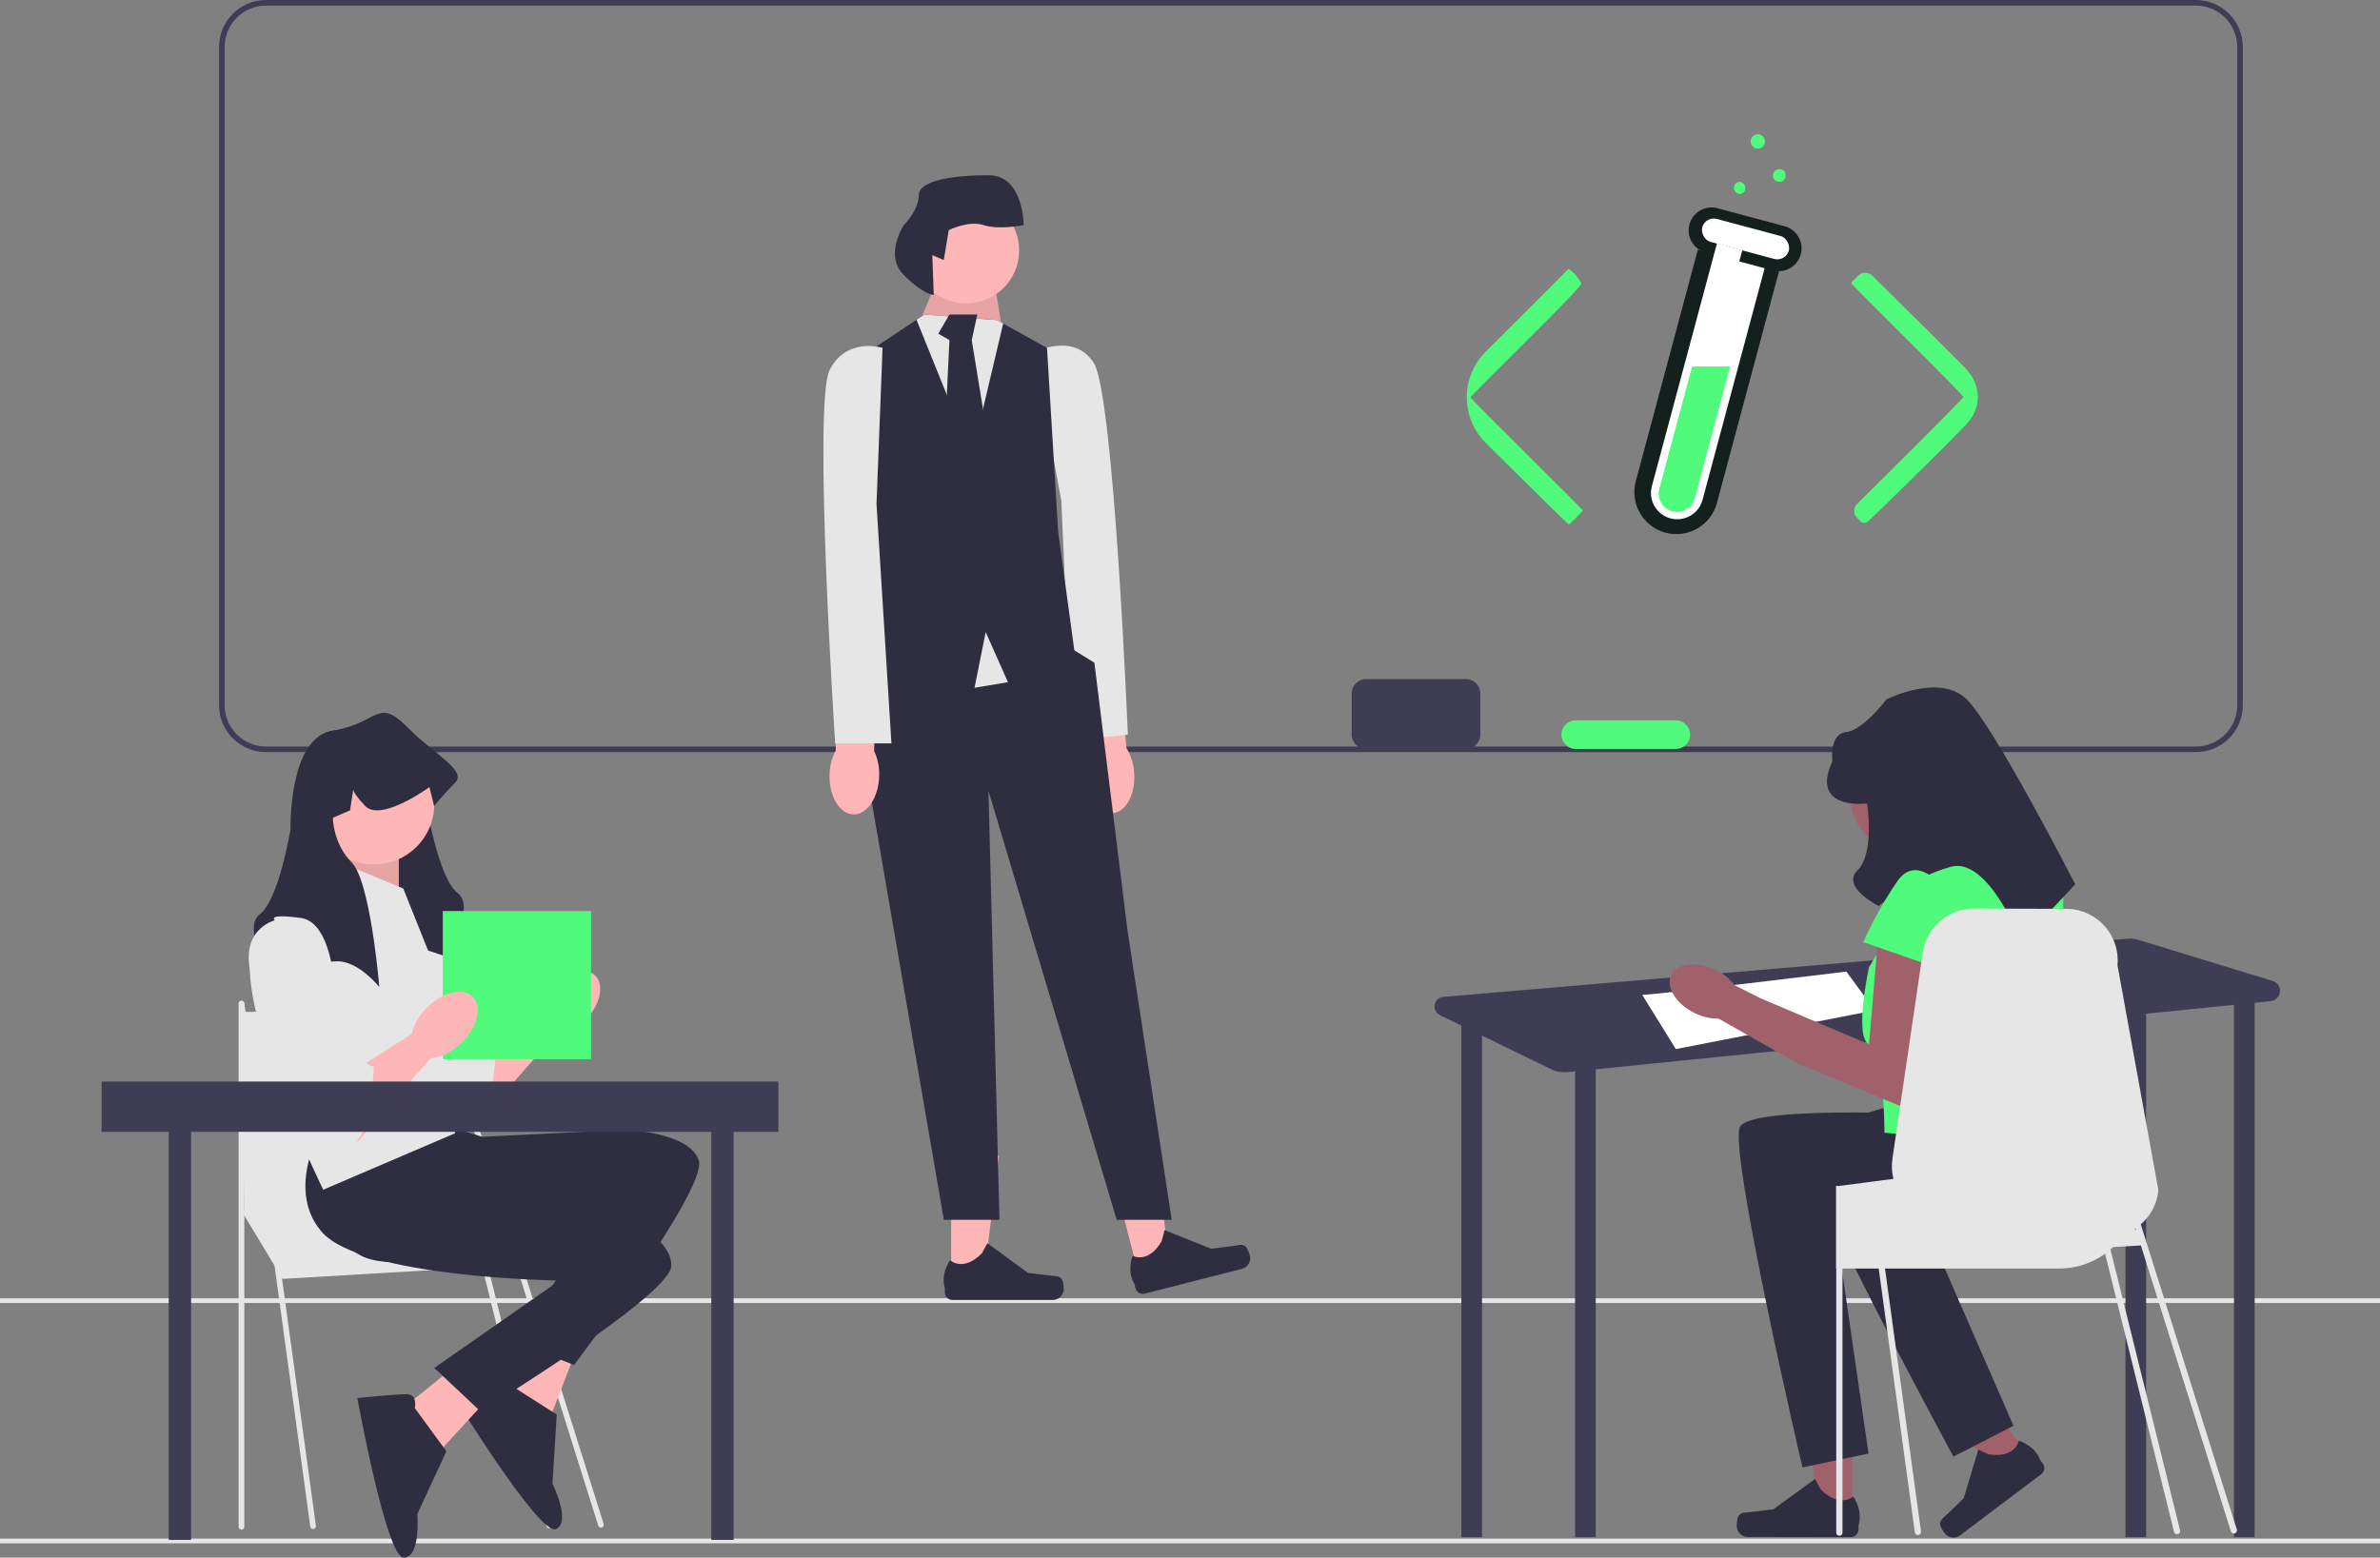 <svg width="443" height="290" viewBox="0 0 443 290" fill="none" xmlns="http://www.w3.org/2000/svg">
<rect x="0" y="0" width="443" height="290" fill="#808080" stroke="none"/>
<g clip-path="url(#clip0_125_1655)">
<path d="M408.733 140.034H49.508C44.693 140.034 40.776 136.118 40.776 131.305V8.729C40.776 3.916 44.693 0 49.508 0H408.733C413.548 0 417.465 3.916 417.465 8.729V131.305C417.465 136.118 413.548 140.034 408.733 140.034ZM49.508 1.041C45.268 1.041 41.817 4.49 41.817 8.729V131.305C41.817 135.544 45.268 138.993 49.508 138.993H408.733C412.973 138.993 416.424 135.544 416.424 131.305V8.729C416.424 4.49 412.973 1.041 408.733 1.041H49.508Z" fill="#3F3D56"/>
<path d="M443 286.467H0V287.343H443V286.467Z" fill="#E6E6E6"/>
<path d="M443 241.719H0V242.595H443V241.719Z" fill="#E6E6E6"/>
<path d="M201.888 144.542C202.206 148.538 204.526 151.613 207.07 151.41C209.615 151.207 211.418 147.804 211.1 143.806C210.994 142.208 210.507 140.658 209.68 139.286L208.118 122.371L200.193 123.273L202.574 139.852C201.974 141.338 201.738 142.946 201.888 144.542Z" fill="#FFB6B6"/>
<path d="M192.42 65.63C192.42 65.63 199.828 61.71 203.585 67.568C207.341 73.426 209.934 136.782 209.934 136.782L199.522 137.893L197.549 93.248L192.42 65.63Z" fill="#E6E6E6"/>
<path d="M177.044 238.414L183.076 238.413L185.945 215.158L177.043 215.158L177.044 238.414Z" fill="#FFB6B6"/>
<path d="M197.709 238.277C197.897 238.593 197.996 239.614 197.996 239.981C197.996 241.112 197.08 242.028 195.949 242.028H177.27C176.498 242.028 175.873 241.403 175.873 240.632V239.854C175.873 239.854 174.949 237.518 176.851 234.638C176.851 234.638 179.216 236.893 182.749 233.361L183.791 231.475L191.333 236.988L195.513 237.503C196.428 237.615 197.239 237.485 197.709 238.277Z" fill="#2F2E41"/>
<path d="M211.949 237.416L217.793 235.923L214.815 212.681L206.189 214.884L211.949 237.416Z" fill="#FFB6B6"/>
<path d="M231.937 232.171C232.198 232.431 232.546 233.395 232.637 233.751C232.917 234.846 232.256 235.96 231.161 236.24L213.062 240.861C212.315 241.052 211.554 240.601 211.363 239.854L211.171 239.101C211.171 239.101 209.697 237.066 210.827 233.805C210.827 233.805 213.677 235.405 216.225 231.109L216.768 229.023L225.44 232.499L229.618 231.964C230.532 231.846 231.286 231.52 231.937 232.171Z" fill="#2F2E41"/>
<path d="M172.054 60.631L171.768 58.556L175.167 50.258L184.506 49.221L186.523 61.101L172.054 60.631Z" fill="#FFB6B6"/>
<path opacity="0.1" d="M172.054 60.631L171.768 58.556L175.167 50.258L184.506 49.221L186.523 61.101L172.054 60.631Z" fill="black"/>
<path d="M161.158 119.236L157.007 130.646L160.12 136.869L175.686 227.111H186.034L183.988 147.242L207.855 227.111H218.097L209.861 173.173L203.704 123.385L199.97 121.079L181.912 110.938L161.158 119.236Z" fill="#2F2E41"/>
<path d="M187.619 127.015L181.393 128.053L173.092 108.345H191.77L187.619 127.015Z" fill="#E6E6E6"/>
<path d="M200.072 121.829L187.619 127.015L183.469 117.68L181.393 128.053L159.602 121.041L162.715 108.345L159.602 66.854L170.591 59.531L172.054 58.556L185.544 59.593L186.727 60.236L194.883 64.78L196.959 99.009L200.072 121.829Z" fill="#2F2E41"/>
<path d="M186.727 60.236L180.874 85.006L170.591 59.531L172.054 58.556L185.544 59.593L186.727 60.236Z" fill="#E6E6E6"/>
<path d="M176.724 58.556L174.648 62.129L176.724 63.32L175.686 85.071L179.837 90.711L183.988 82.375L180.874 63.32L181.912 58.556H176.724Z" fill="#2F2E41"/>
<path d="M179.837 56.482C185.281 56.482 189.695 52.07 189.695 46.628C189.695 41.185 185.281 36.774 179.837 36.774C174.392 36.774 169.979 41.185 169.979 46.628C169.979 52.07 174.392 56.482 179.837 56.482Z" fill="#FFB6B6"/>
<path d="M173.537 47.492L175.667 48.421L176.596 42.846C176.596 42.846 180.315 40.987 183.103 41.917C185.892 42.846 190.54 41.917 190.54 41.917C190.54 41.917 190.54 32.625 184.033 32.625C177.526 32.625 171.019 33.554 171.019 36.342C171.019 39.129 168.23 41.917 168.23 41.917C168.23 41.917 164.511 47.492 168.23 51.209C171.948 54.926 173.807 54.926 173.807 54.926L173.537 47.492Z" fill="#2F2E41"/>
<path d="M154.408 144.25C154.3 148.257 156.281 151.561 158.832 151.63C161.384 151.698 163.539 148.505 163.646 144.496C163.711 142.896 163.392 141.303 162.715 139.851L162.958 122.866L154.982 122.922L155.589 139.66C154.834 141.074 154.429 142.648 154.408 144.25Z" fill="#FFB6B6"/>
<path d="M164.276 64.76C164.276 64.76 157.531 62.686 154.418 68.909C151.305 75.133 155.456 138.406 155.456 138.406H165.927L163.148 93.804L164.276 64.76Z" fill="#E6E6E6"/>
<path d="M423.023 182.637L397.87 174.941C397.313 174.77 396.73 174.708 396.15 174.758L268.668 185.602C266.85 185.757 266.393 188.208 268.033 189.006L272.117 190.995H272.008V286.189H275.856V192.816L288.654 199.048C289.633 199.525 290.726 199.719 291.809 199.61L293.171 199.472V286.189H297.019V199.084L395.62 189.128V286.189H399.468V188.74L415.821 187.089V286.189H419.669V186.7L422.653 186.399C424.747 186.188 425.036 183.253 423.023 182.637Z" fill="#3F3D56"/>
<path d="M305.677 185.226C308.081 185.226 343.674 180.899 343.674 180.899L348.965 188.11L311.929 195.322L305.677 185.226Z" fill="white"/>
<path d="M344.74 282.492L338.556 282.48L335.656 258.634L344.782 258.65L344.74 282.492Z" fill="#A0616A"/>
<path d="M323.554 282.315C323.361 282.639 323.257 283.685 323.257 284.062C323.255 285.22 324.193 286.161 325.352 286.163L344.502 286.196C345.293 286.197 345.935 285.558 345.937 284.767L345.938 283.97C345.938 283.97 346.889 281.577 344.944 278.621C344.944 278.621 342.516 280.929 338.9 277.302L337.835 275.366L330.093 281.005L325.807 281.525C324.869 281.639 324.038 281.504 323.554 282.315Z" fill="#2F2E41"/>
<path d="M377.929 271.403L373.05 275.081L356.533 258.021L363.734 252.592L377.929 271.403Z" fill="#A0616A"/>
<path d="M361.13 283.896C361.172 284.266 361.714 285.152 361.939 285.449C362.629 286.363 363.929 286.545 364.844 285.856L379.952 274.463C380.576 273.993 380.7 273.106 380.23 272.482L379.755 271.853C379.755 271.853 379.076 269.4 375.78 268.231C375.78 268.231 375.244 271.497 370.23 270.796L368.236 269.905L365.501 278.964L362.434 281.93C361.763 282.579 361.028 282.968 361.13 283.896Z" fill="#2F2E41"/>
<path d="M365.005 148.156C365.005 153.857 360.382 158.477 354.68 158.477C348.977 158.477 344.354 153.857 344.354 148.156C344.354 142.456 348.977 137.836 354.68 137.836C360.382 137.836 365.005 142.456 365.005 148.156Z" fill="#A0616A"/>
<path d="M364.032 207.664C364.032 207.664 326.016 205.513 323.864 209.815C321.712 214.117 335.497 273.208 335.497 273.208L347.796 270.631L341.796 229.174C341.796 229.174 373.52 237.572 377.824 227.534C382.127 217.496 380.888 213.759 380.888 213.759L364.032 207.664Z" fill="#2F2E41"/>
<path d="M373.772 200.443C373.772 200.443 336.541 208.421 335.604 213.139C334.668 217.856 363.6 271.197 363.6 271.197L374.778 265.46L358.021 227.066C358.021 227.066 390.837 226.776 392.331 215.958C393.825 205.14 391.641 201.863 391.641 201.863L373.772 200.443Z" fill="#2F2E41"/>
<path d="M378.019 159.985H360.132L347.893 180.06C347.893 180.06 345.024 193.034 347.893 194.434C350.762 195.834 350.762 210.891 350.762 210.891L380.889 213.758C380.889 213.758 385.192 168.589 383.758 164.287C382.323 159.985 378.019 159.985 378.019 159.985Z" fill="#50FA7B"/>
<path d="M349.687 173.249L347.893 194.434L327.724 185.877L322.91 183.457C321.967 182.228 320.743 181.243 319.341 180.584C315.855 178.885 312.154 179.306 311.073 181.523C309.992 183.74 311.941 186.913 315.426 188.61C316.81 189.308 318.341 189.664 319.891 189.649L333.975 197.646L333.992 197.614L334.054 197.726L356.142 206.947L361.224 179.136L349.687 173.249Z" fill="#A0616A"/>
<path d="M347.535 149.588C347.535 149.588 336.775 151.022 341.079 141.702C341.079 141.702 340.423 136.649 343.62 136.307C346.817 135.966 351.121 130.23 351.121 130.23C351.121 130.23 360.988 125.211 366.097 130.23C371.205 135.249 386.268 164.645 386.268 164.645L376.226 175.4C376.226 175.4 370.189 159.536 363.166 161.374C356.142 163.211 349.687 168.69 349.687 168.69C349.687 168.69 342.559 165.125 345.764 162.017C348.969 158.909 347.535 149.588 347.535 149.588Z" fill="#2F2E41"/>
<path d="M361.88 165.362C361.88 165.362 356.859 158.909 353.273 163.928C349.687 168.947 346.817 175.4 346.817 175.4L361.163 180.419L361.88 165.362Z" fill="#50FA7B"/>
<path d="M416.349 284.762L399.682 231.808L399.684 231.808H399.723L399.655 231.721L399.654 231.72L398.467 227.948L398.467 227.947C400.276 226.39 401.507 224.164 401.752 221.601L394.134 179.716C394.658 174.216 390.44 169.408 384.913 169.211L367.723 169.168C362.836 168.995 358.604 172.523 357.892 177.36L357.512 179.927L352.245 215.74C352.053 217.029 352.13 218.298 352.433 219.486L348.642 219.981L347.493 220.135L342.948 220.726L342.933 220.731L342.366 220.803H341.75V236.188H341.789V285.362C341.789 285.679 342.048 285.939 342.366 285.939C342.688 285.939 342.948 285.679 342.948 285.362V236.188H349.691L356.42 285.304C356.463 285.593 356.709 285.804 356.997 285.804C357.021 285.804 357.05 285.804 357.074 285.799C357.392 285.756 357.613 285.463 357.569 285.145L350.865 236.188H383.22C386.433 236.188 389.41 235.169 391.834 233.424L404.662 285.214C404.729 285.476 404.965 285.65 405.223 285.65C405.271 285.65 405.319 285.645 405.367 285.632C405.677 285.554 405.864 285.238 405.785 284.928L392.833 232.637C393.005 232.494 393.177 232.341 393.34 232.183L398.49 231.88L415.244 285.109C415.322 285.356 415.55 285.515 415.796 285.515C415.854 285.515 415.912 285.506 415.97 285.488C416.275 285.392 416.445 285.067 416.349 284.762ZM397.366 228.77C397.409 228.745 397.448 228.717 397.486 228.693L397.61 229.086L397.366 228.77Z" fill="#E6E6E6"/>
<path d="M89.307 195.004L100.524 187.873L105.085 190.623L89.307 208.745V195.004Z" fill="#FFB6B6"/>
<path d="M73.968 167.405C73.968 167.405 66.517 169.157 70.023 179.233C73.529 189.309 84.924 210.336 88.43 209.022C91.937 207.708 92.375 194.566 92.375 194.566C92.375 194.566 91.937 195.004 90.184 193.251C88.43 191.499 88.43 192.299 88.43 190.366C88.43 188.432 86.997 186.999 86.997 186.999L85.363 183.614C85.363 183.614 85.363 167.843 78.789 166.967C72.215 166.09 73.968 167.405 73.968 167.405Z" fill="#E6E6E6"/>
<path d="M108.777 190.152C111.687 187.243 112.588 183.429 110.791 181.633C108.994 179.837 105.179 180.738 102.269 183.647C99.359 186.555 98.458 190.369 100.255 192.165C102.052 193.962 105.867 193.06 108.777 190.152Z" fill="#FFB6B6"/>
<path d="M44.948 225.45L52.602 238.114L97.207 235.476L85.33 220.174L44.948 225.45Z" fill="#E6E6E6"/>
<path d="M58.276 284.679C58.016 284.679 57.79 284.487 57.754 284.223L44.425 186.919C44.385 186.63 44.587 186.364 44.876 186.324C45.165 186.283 45.431 186.487 45.471 186.775L58.8 284.079C58.839 284.368 58.637 284.634 58.348 284.674C58.324 284.677 58.3 284.679 58.276 284.679Z" fill="#E6E6E6"/>
<path d="M44.948 284.802C44.656 284.802 44.42 284.566 44.42 284.275V186.866C44.42 186.574 44.656 186.338 44.948 186.338C45.239 186.338 45.476 186.574 45.476 186.866V284.275C45.476 284.566 45.239 284.802 44.948 284.802Z" fill="#E6E6E6"/>
<path d="M111.855 284.415C111.631 284.415 111.423 284.271 111.352 284.046L79.812 183.84C79.724 183.562 79.879 183.265 80.157 183.178C80.435 183.091 80.731 183.245 80.819 183.523L112.359 283.729C112.446 284.007 112.292 284.303 112.014 284.391C111.961 284.407 111.908 284.415 111.855 284.415Z" fill="#E6E6E6"/>
<path d="M102.221 284.538C101.986 284.538 101.771 284.38 101.71 284.141L79.803 195.702C79.732 195.42 79.903 195.132 80.185 195.061C80.468 194.989 80.755 195.16 80.827 195.442L102.733 283.881C102.805 284.163 102.634 284.45 102.352 284.522C102.308 284.533 102.264 284.538 102.221 284.538Z" fill="#E6E6E6"/>
<path d="M44.948 188.418L81.503 187.856L88.233 226.242H45.476L44.948 188.418Z" fill="#E6E6E6"/>
<path d="M101.124 244.862L91.911 261.074L102.608 263.428L107.067 251.897L101.124 244.862Z" fill="#FFB6B6"/>
<path d="M95.22 258.014C95.22 258.014 94.862 255.37 92.758 256.209C90.653 257.048 84.579 260.166 84.579 260.166C84.579 260.166 100.421 285.896 103.428 284.697C106.434 283.499 102.835 276.226 102.835 276.226L103.63 263.369L95.22 258.014Z" fill="#2F2E41"/>
<path d="M60.382 213.403C60.382 213.403 57.095 228.517 67.175 233.774C77.255 239.031 111.659 226.107 111.659 226.107L95.881 249.738L106.838 254.145C106.838 254.145 131.819 221.288 130.066 216.032C128.313 210.775 116.48 210.336 116.48 210.336L89.745 211.651L82.733 209.46L60.382 213.403Z" fill="#2F2E41"/>
<path d="M87.495 252.057L73.012 263.807L82.118 269.891L90.469 260.772L87.495 252.057Z" fill="#FFB6B6"/>
<path d="M77.208 262.16C77.208 262.16 77.837 259.567 75.571 259.583C73.306 259.599 66.513 260.294 66.513 260.294C66.513 260.294 71.902 290.023 75.139 290C78.376 289.977 77.671 281.893 77.671 281.893L83.091 270.207L77.208 262.16Z" fill="#2F2E41"/>
<path d="M60.998 207.936C60.998 207.936 52.434 220.818 59.909 229.381C67.385 237.944 104.135 238.42 104.135 238.42L80.836 254.692L89.438 262.782C89.438 262.782 124.667 241.265 124.948 235.73C125.229 230.196 114.366 225.484 114.366 225.484L88.986 216.984L83.252 212.393L60.998 207.936Z" fill="#2F2E41"/>
<path d="M82.997 178.098C82.997 178.098 74.67 175.032 70.725 175.032C70.349 175.032 69.976 175.075 69.604 175.154C67.079 175.689 64.756 177.857 63.643 179.04C63.209 179.504 62.959 179.815 62.959 179.815C62.959 179.815 62.986 179.513 63.038 178.983C63.297 176.197 64.252 167.054 65.966 161.201C66.579 159.112 67.285 157.443 68.096 156.632C69.985 154.74 70.857 152.47 71.26 150.779C71.602 149.329 71.602 148.309 71.602 148.309L68.407 146.933L67.815 143.069C67.71 143.525 67.224 144.414 65.589 146.118C65.449 146.263 65.295 146.386 65.133 146.491C62.775 147.971 57.968 145.395 55.377 143.775C56.456 140.029 58.41 136.603 61.96 136.042C70.287 134.728 70.287 129.909 75.546 135.166C75.98 135.6 76.419 136.016 76.857 136.419C78.54 139.635 79.153 143.945 79.373 146.942C79.53 149.04 79.491 150.499 79.491 150.499C79.491 150.499 81.682 163.642 85.188 166.27C88.695 168.898 82.997 178.098 82.997 178.098Z" fill="#2F2E41"/>
<path d="M66.781 157.07L60.859 165.753L74.232 169.337V157.07H66.781Z" fill="#FFB6B6"/>
<path opacity="0.1" d="M66.781 157.07L60.859 165.753L74.232 169.337V157.07H66.781Z" fill="black"/>
<path d="M75.063 165.433L62.354 160.176C62.354 160.176 45.261 167.624 46.576 182.08C47.891 196.537 60.162 221.508 60.162 221.508L84.705 210.994L82.076 182.956L75.063 165.433Z" fill="#E6E6E6"/>
<path d="M69.614 160.947C75.807 160.947 80.827 155.929 80.827 149.738C80.827 143.548 75.807 138.53 69.614 138.53C63.421 138.53 58.401 143.548 58.401 149.738C58.401 155.929 63.421 160.947 69.614 160.947Z" fill="#FFB6B6"/>
<path d="M84.75 145.68C82.559 147.871 80.806 150.061 80.806 150.061L79.929 146.556C79.929 146.556 79.728 146.705 79.373 146.942C77.983 147.888 74.254 150.267 71.26 150.779C69.928 151.007 68.745 150.863 67.973 150.061C66.339 148.357 65.852 147.468 65.747 147.012L65.155 150.876L61.96 152.251C61.96 152.251 61.96 157.062 65.466 160.575C65.637 160.746 65.804 160.956 65.966 161.201C67.64 163.725 68.841 169.902 69.604 175.154C70.279 179.824 70.603 183.758 70.603 183.758C70.603 183.758 67.285 179.605 63.643 179.04C63.442 179.009 63.24 178.987 63.038 178.983C62.973 178.974 62.903 178.974 62.837 178.974C58.892 178.974 50.565 182.041 50.565 182.041C50.565 182.041 44.868 172.841 48.374 170.213C51.88 167.584 54.072 154.442 54.072 154.442C54.072 154.442 53.927 148.817 55.377 143.775C56.456 140.029 58.41 136.603 61.96 136.042C70.287 134.728 70.287 129.909 75.547 135.166C75.98 135.6 76.419 136.016 76.857 136.419C81.757 140.923 86.762 143.669 84.75 145.68Z" fill="#2F2E41"/>
<path d="M35.571 204.487H31.406V286.698H35.571V204.487Z" fill="#3F3D56"/>
<path d="M136.556 204.487H132.392V286.698H136.556V204.487Z" fill="#3F3D56"/>
<path d="M110.008 169.625H82.42V197.202H110.008V169.625Z" fill="#50FA7B"/>
<path d="M66.517 198.946L77.734 191.816L82.295 194.566L66.517 212.687V198.946Z" fill="#FFB6B6"/>
<path d="M51.178 171.347C51.178 171.347 43.727 173.1 47.234 183.175C50.74 193.251 62.135 214.279 65.641 212.965C69.147 211.651 69.585 198.508 69.585 198.508C69.585 198.508 69.147 198.946 67.394 197.194C65.641 195.442 65.641 196.242 65.641 194.309C65.641 192.375 64.207 190.942 64.207 190.942L62.573 187.556C62.573 187.556 62.573 171.785 55.999 170.909C49.425 170.033 51.178 171.347 51.178 171.347Z" fill="#E6E6E6"/>
<path d="M85.987 194.094C88.897 191.186 89.799 187.372 88.001 185.576C86.204 183.779 82.389 184.681 79.479 187.589C76.57 190.498 75.668 194.312 77.465 196.108C79.262 197.904 83.078 197.003 85.987 194.094Z" fill="#FFB6B6"/>
<path d="M144.885 201.365H18.913V210.73H144.885V201.365Z" fill="#3F3D56"/>
<path d="M272.871 126.438H254.267C252.792 126.438 251.596 127.633 251.596 129.108V136.777C251.596 138.251 252.792 139.446 254.267 139.446H272.871C274.346 139.446 275.541 138.251 275.541 136.777V129.108C275.541 127.633 274.346 126.438 272.871 126.438Z" fill="#3F3D56"/>
<path d="M311.912 134.108H293.307C291.832 134.108 290.637 135.303 290.637 136.777V136.777C290.637 138.251 291.832 139.446 293.307 139.446H311.912C313.386 139.446 314.582 138.251 314.582 136.777V136.777C314.582 135.303 313.386 134.108 311.912 134.108Z" fill="#50FA7B"/>
<path d="M279.921 85.813L276.57 82.49C271.845 77.804 271.836 70.167 276.55 65.47L279.921 62.109C286.493 55.564 291.872 50.171 291.93 50.085C292.105 49.767 294.314 52.247 294.314 52.795C294.314 53.199 290.912 56.746 283.992 63.609C278.322 69.232 273.67 73.904 273.67 73.99C273.67 74.077 278.38 78.806 284.138 84.516C289.895 90.225 294.605 94.954 294.605 95.012C294.605 95.214 292.192 97.636 291.988 97.636C291.901 97.636 286.464 92.302 279.921 85.813Z" fill="#50FA7B"/>
<path d="M345.598 96.311C344.949 95.603 344.975 94.51 345.657 93.834L354.944 84.618C360.72 78.887 365.451 74.048 365.451 73.904C365.451 73.731 360.749 68.95 355.002 63.248C349.255 57.545 344.553 52.822 344.553 52.706C344.553 52.62 345.163 51.986 345.888 51.295C346.635 50.603 347.794 50.622 348.518 51.338L358.833 61.548C361.336 64.032 363.686 66.377 365.625 68.327C368.802 71.519 369.047 75.864 365.915 79.1C364.332 80.736 362.169 82.921 359.182 85.885C354.002 91.025 349.499 95.421 347.77 97.006C347.286 97.45 346.722 97.488 346.256 97.026C346.048 96.818 345.819 96.572 345.598 96.311Z" fill="#50FA7B"/>
<path d="M316.031 46.483L331.132 50.53L319.579 93.649C318.461 97.819 314.175 100.294 310.005 99.177C305.835 98.059 303.36 93.773 304.477 89.603L316.031 46.483Z" fill="#13201E"/>
<path d="M319.076 47.209L328.514 49.738L316.907 93.057C316.209 95.663 313.53 97.21 310.923 96.511C308.317 95.813 306.77 93.134 307.469 90.528L319.076 47.209Z" fill="white"/>
<path d="M315.434 66.465L322.041 68.235L315.465 92.775C314.976 94.599 313.101 95.682 311.277 95.193C309.452 94.704 308.37 92.829 308.858 91.004L315.434 66.465Z" fill="#50FA7B"/>
<path d="M314.461 41.782C315.069 39.511 317.404 38.163 319.676 38.771L332.179 42.121C334.45 42.73 335.798 45.065 335.189 47.336C334.581 49.608 332.246 50.956 329.974 50.347L323.558 48.628L318.623 47.305L317.472 46.997C315.2 46.388 313.852 44.053 314.461 41.782Z" fill="#13201E"/>
<rect x="317.417" y="40.189" width="16.691" height="4.428" rx="2.214" transform="rotate(15 317.417 40.189)" fill="white"/>
<rect x="319.582" y="45.321" width="4.886" height="2.443" transform="rotate(15 319.582 45.321)" fill="white"/>
<path d="M318.27 65.98L322.132 68.206L314.431 68.245L314.913 66.564L318.27 65.98Z" fill="white"/>
<rect x="322.759" y="33.868" width="2.112" height="2.252" rx="1.056" fill="#50FA7B"/>
<path d="M330.008 32.672C330.008 32.011 330.544 31.475 331.205 31.475C331.866 31.475 332.401 32.011 332.401 32.672C332.401 33.333 331.866 33.868 331.205 33.868C330.544 33.868 330.008 33.333 330.008 32.672Z" fill="#50FA7B"/>
<path d="M325.855 26.337C325.855 25.599 326.454 25 327.193 25C327.931 25 328.53 25.599 328.53 26.337C328.53 27.076 327.931 27.675 327.193 27.675C326.454 27.675 325.855 27.076 325.855 26.337Z" fill="#50FA7B"/>
</g>
<defs>
<clipPath id="clip0_125_1655">
<rect width="443" height="290" fill="white"/>
</clipPath>
</defs>
</svg>
